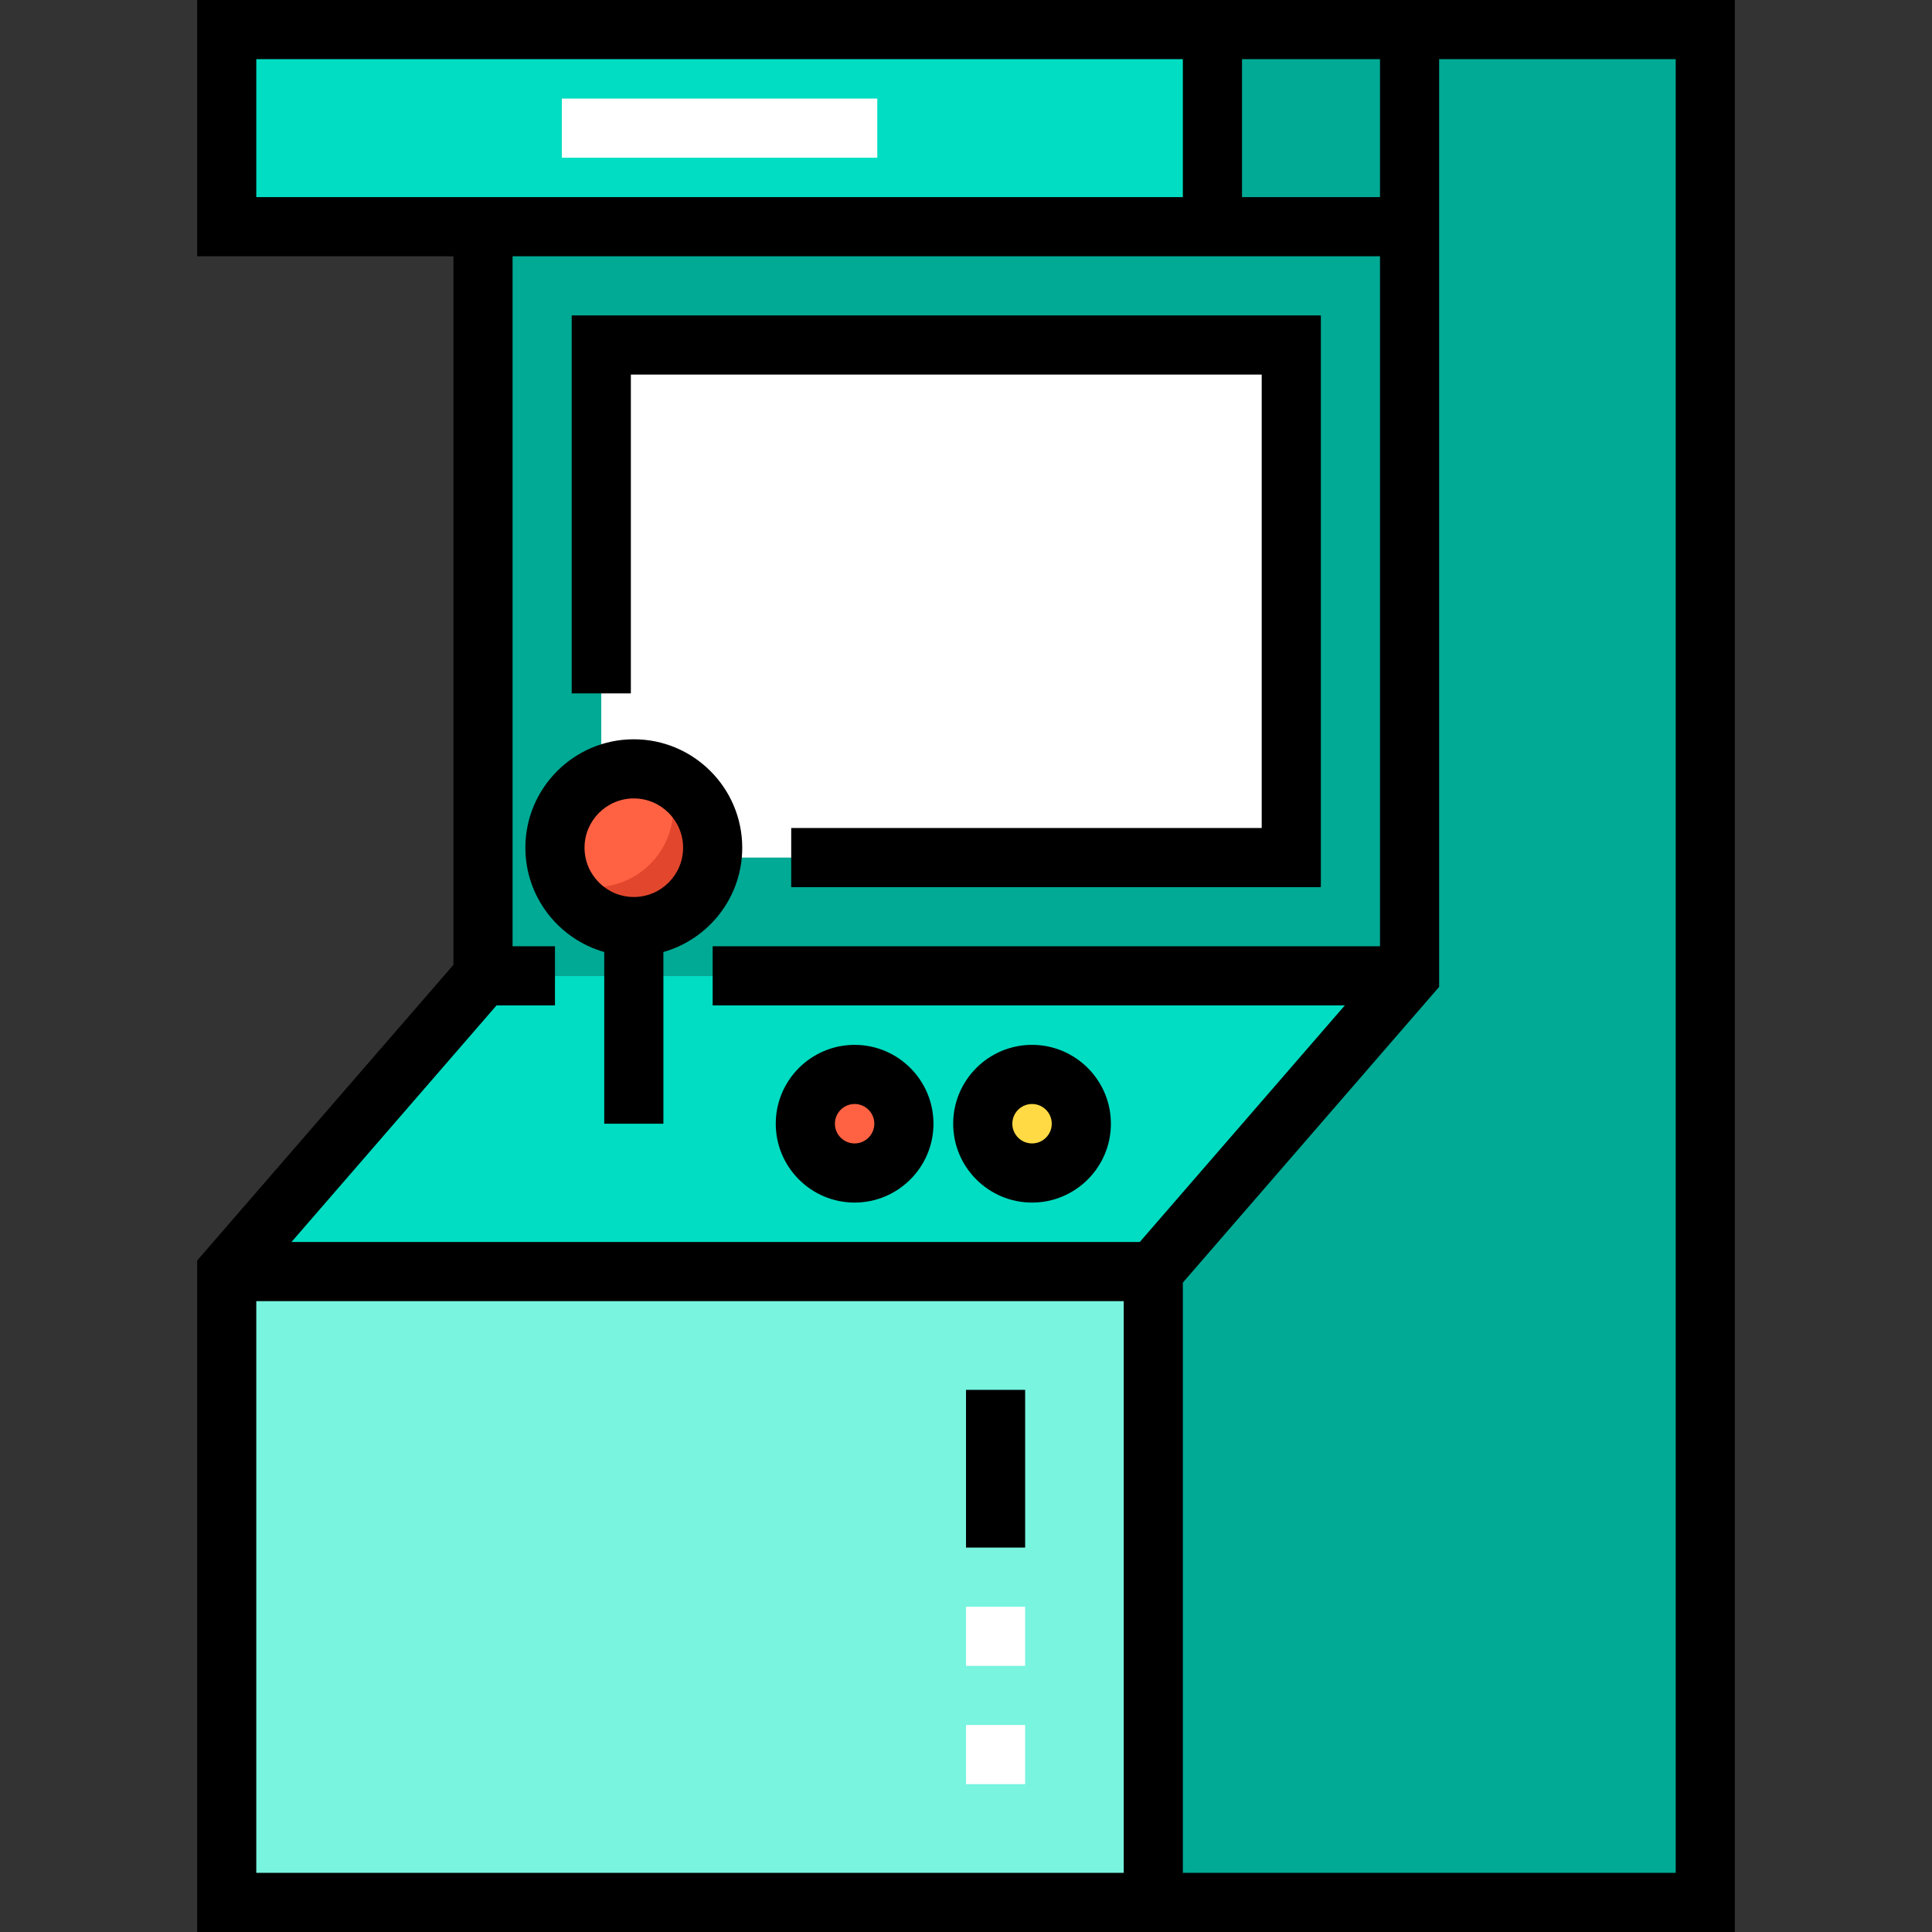 <?xml version="1.0" encoding="iso-8859-1"?>
<!-- Generator: Adobe Illustrator 19.0.0, SVG Export Plug-In . SVG Version: 6.00 Build 0)  -->
<svg version="1.1" id="Capa_1" xmlns="http://www.w3.org/2000/svg" xmlns:xlink="http://www.w3.org/1999/xlink" x="0px" y="0px"
	 viewBox="0 0 512 512" style="enable-background:new 0 0 512 512;" xml:space="preserve">
<rect x="0" y="0" width="512" height="512" fill="#333333" stroke="none"/>
<rect x="60.082" y="336.98" style="fill:#78F4DF;" width="245.551" height="167.184"/>
<g>
	<rect x="256" y="425.796" style="fill:#FFFFFF;" width="15.673" height="15.673"/>
	<rect x="256" y="457.143" style="fill:#FFFFFF;" width="15.673" height="15.673"/>
</g>
<rect x="128" y="60.082" style="fill:#00AA95;" width="245.551" height="198.531"/>
<rect x="159.347" y="91.429" style="fill:#FFFFFF;" width="182.857" height="135.837"/>
<g>
	<polygon style="fill:#00DDC2;" points="305.633,336.98 60.082,336.98 128,258.612 373.551,258.612 	"/>
	<rect x="60.082" y="7.837" style="fill:#00DDC2;" width="261.224" height="52.245"/>
</g>
<rect x="148.898" y="26.122" style="fill:#FFFFFF;" width="83.592" height="15.673"/>
<g>
	<rect x="321.306" y="7.837" style="fill:#00AA95;" width="52.245" height="52.245"/>
	<polygon style="fill:#00AA95;" points="305.633,504.163 305.633,336.98 373.551,258.612 373.551,7.837 451.918,7.837 
		451.918,504.163 	"/>
</g>
<circle style="fill:#FF6243;" cx="167.967" cy="224.653" r="20.898"/>
<path style="fill:#E2472D;" d="M176.555,205.616c1.185,2.623,1.861,5.523,1.861,8.588c0,11.542-9.356,20.898-20.898,20.898
	c-3.065,0-5.966-0.676-8.588-1.861c3.278,7.254,10.56,12.31,19.037,12.31c11.542,0,20.898-9.356,20.898-20.898
	C188.865,216.176,183.809,208.894,176.555,205.616z"/>
<circle style="fill:#FF6243;" cx="226.482" cy="297.796" r="13.061"/>
<circle style="fill:#FFDA44;" cx="273.502" cy="297.796" r="13.061"/>
<polygon points="167.184,99.265 334.367,99.265 334.367,219.429 209.68,219.429 209.68,235.102 350.041,235.102 350.041,83.592 
	151.51,83.592 151.51,183.756 167.184,183.756 "/>
<path d="M160.131,252.293v45.503h15.673v-45.503c12.046-3.421,20.898-14.513,20.898-27.64c0-15.845-12.89-28.735-28.735-28.735
	s-28.735,12.89-28.735,28.735C139.233,237.78,148.085,248.872,160.131,252.293z M167.967,211.592
	c7.202,0,13.061,5.859,13.061,13.061c0,7.202-5.859,13.061-13.061,13.061c-7.202,0-13.061-5.859-13.061-13.061
	C154.906,217.451,160.765,211.592,167.967,211.592z"/>
<path d="M226.482,318.694c11.523,0,20.898-9.375,20.898-20.898c0-11.523-9.375-20.898-20.898-20.898s-20.898,9.375-20.898,20.898
	C205.584,309.319,214.958,318.694,226.482,318.694z M226.482,292.571c2.881,0,5.224,2.344,5.224,5.224s-2.344,5.224-5.224,5.224
	c-2.881,0-5.225-2.344-5.225-5.224S223.601,292.571,226.482,292.571z"/>
<path d="M273.502,318.694c11.523,0,20.898-9.375,20.898-20.898c0-11.523-9.375-20.898-20.898-20.898
	c-11.523,0-20.898,9.375-20.898,20.898C252.604,309.319,261.979,318.694,273.502,318.694z M273.502,292.571
	c2.881,0,5.225,2.344,5.225,5.224s-2.344,5.224-5.225,5.224c-2.881,0-5.224-2.344-5.224-5.224S270.621,292.571,273.502,292.571z"/>
<path d="M52.245,0v67.918h67.918v187.77l-67.918,78.367V512h253.388h7.837h146.286V0H52.245z M329.143,15.673h36.571v36.571h-36.571
	V15.673z M67.918,52.245V15.673h245.551v36.571H120.163H67.918z M365.714,67.918v182.857H188.865v15.673h167.523l-54.335,62.694
	H77.244l54.335-62.694h15.491v-15.673h-11.233V67.918H365.714z M67.918,496.327v-151.51h229.878v151.51H67.918z M444.082,496.327
	H313.469V339.903l67.918-78.367V15.673h62.694V496.327z"/>
<rect x="256" y="368.327" width="15.673" height="41.796"/>
<g>
</g>
<g>
</g>
<g>
</g>
<g>
</g>
<g>
</g>
<g>
</g>
<g>
</g>
<g>
</g>
<g>
</g>
<g>
</g>
<g>
</g>
<g>
</g>
<g>
</g>
<g>
</g>
<g>
</g>
</svg>
